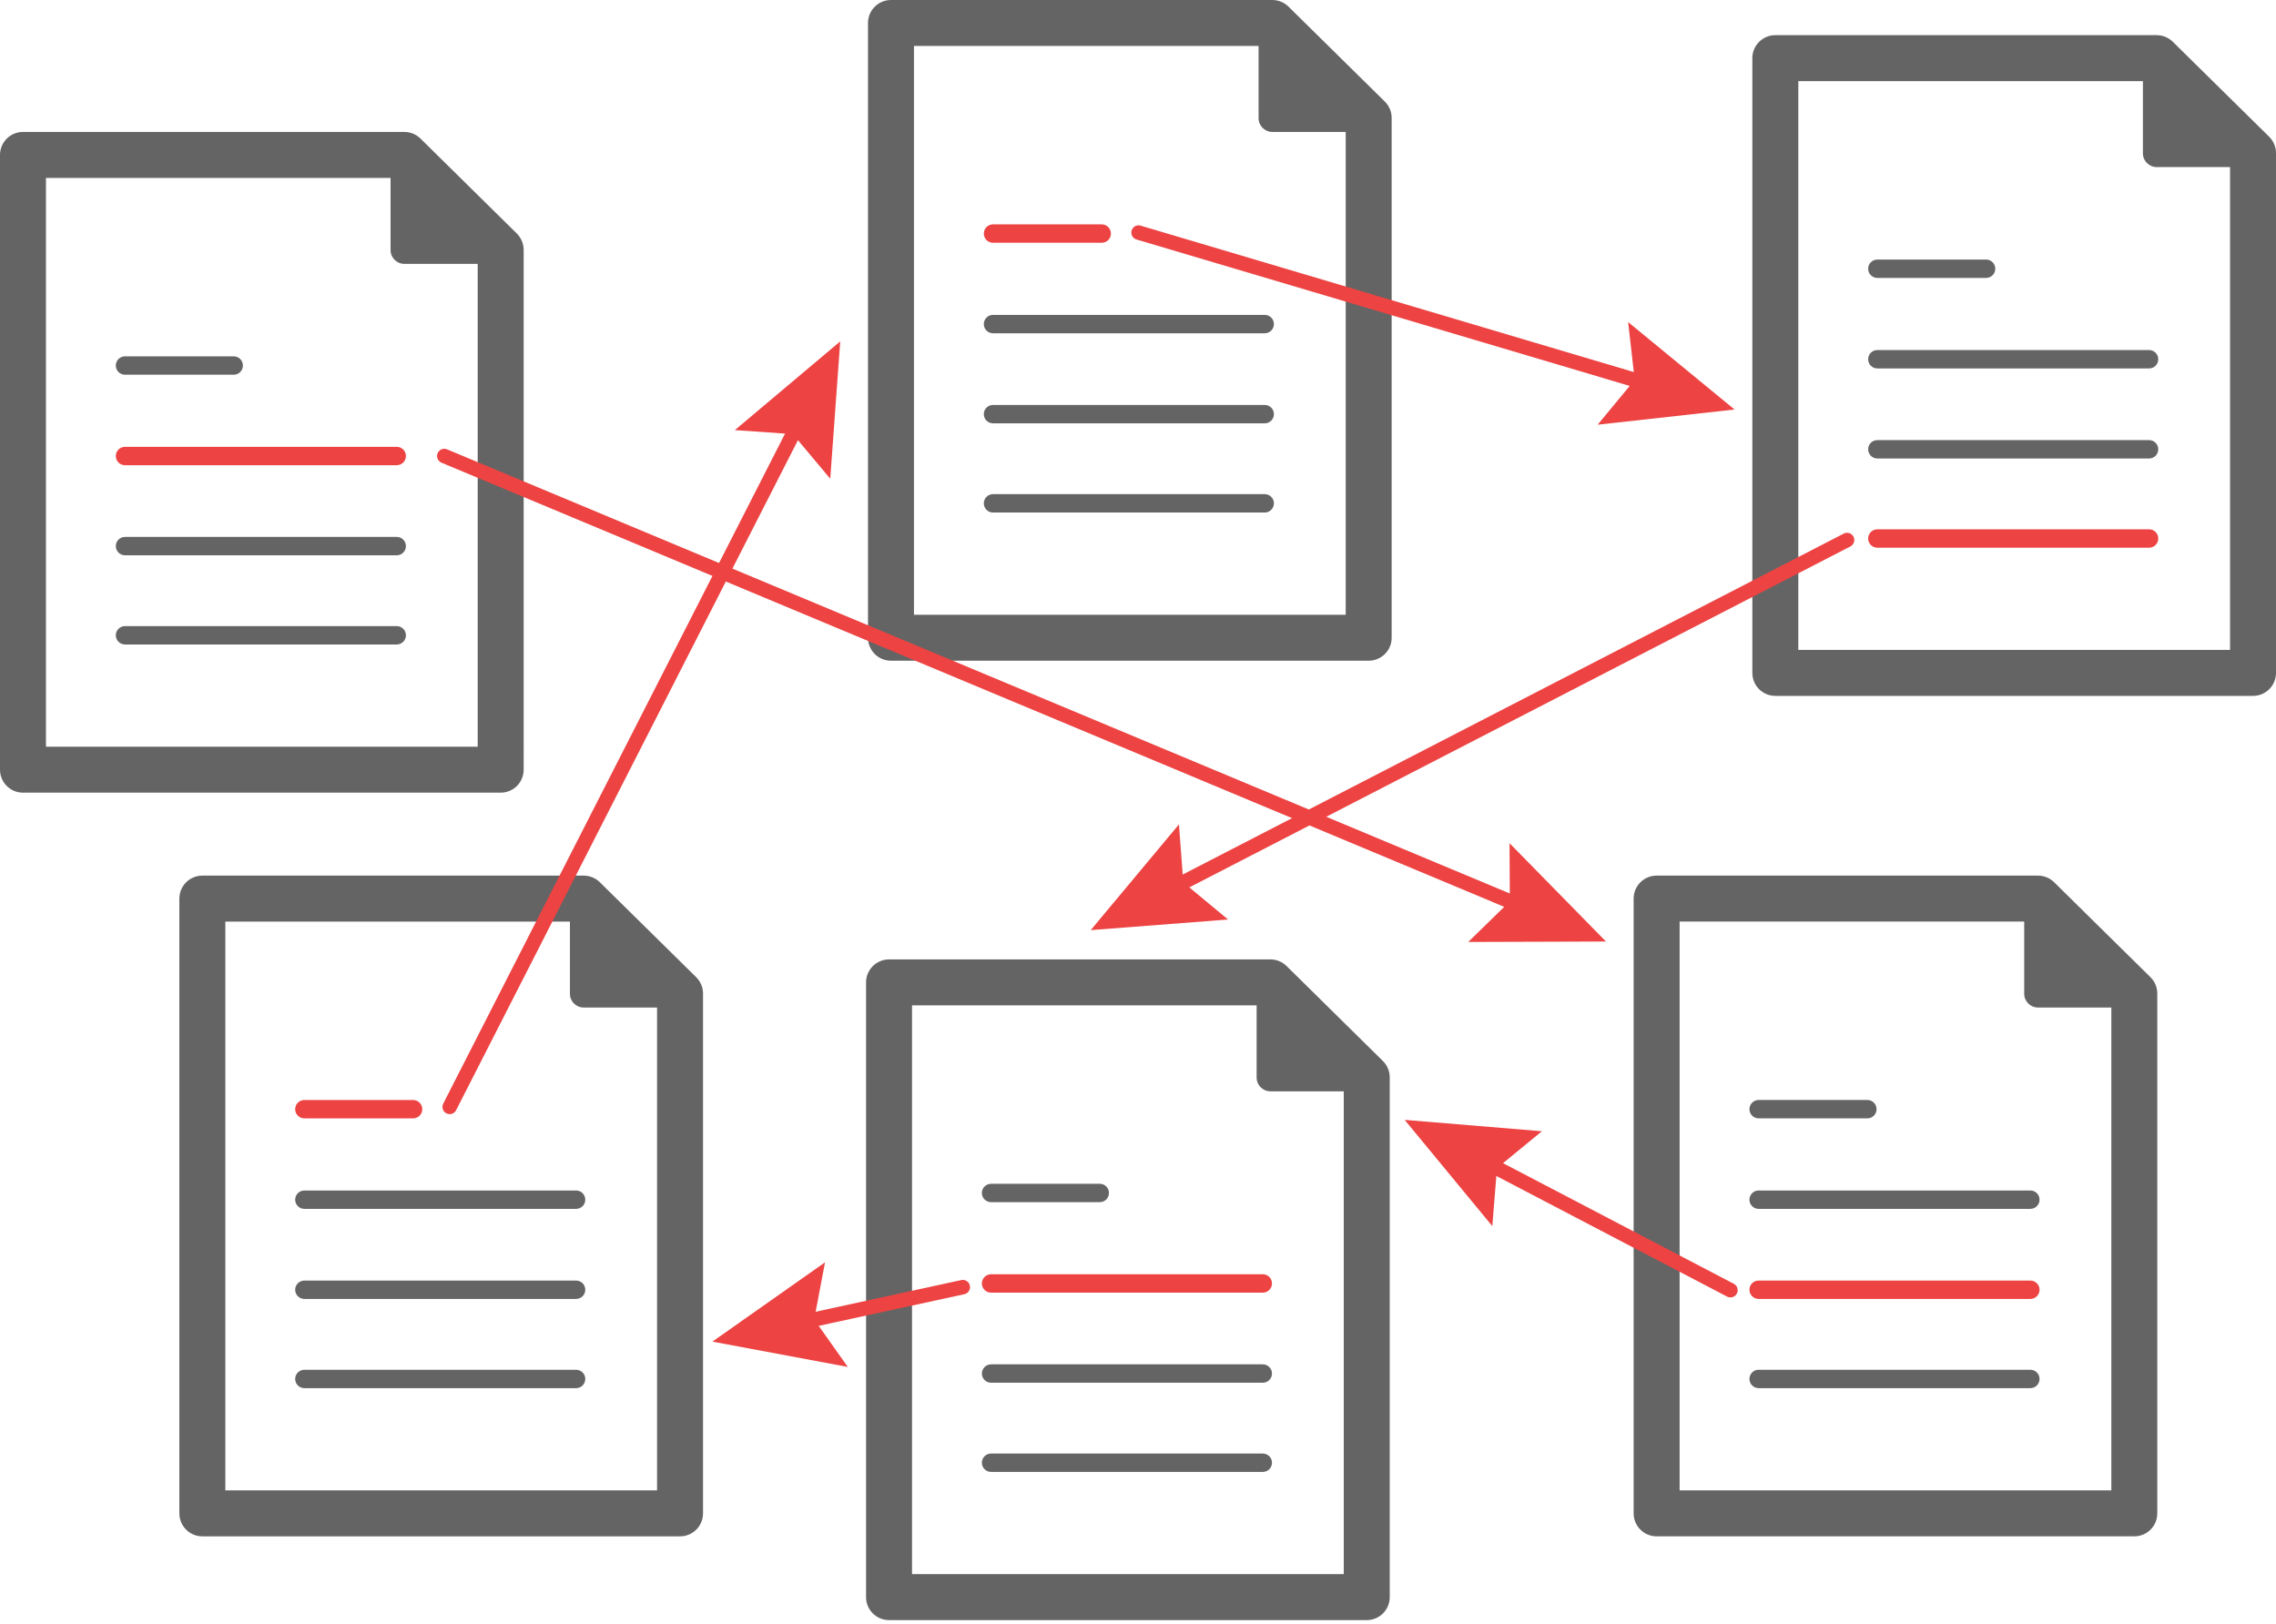 <?xml version="1.0" encoding="utf-8"?>
<!-- Generator: Adobe Illustrator 16.0.4, SVG Export Plug-In . SVG Version: 6.00 Build 0)  -->
<!DOCTYPE svg PUBLIC "-//W3C//DTD SVG 1.1//EN" "http://www.w3.org/Graphics/SVG/1.1/DTD/svg11.dtd">
<svg version="1.1" id="Layer_1" xmlns="http://www.w3.org/2000/svg" xmlns:xlink="http://www.w3.org/1999/xlink" x="0px" y="0px"
	 width="472.332px" height="337.042px" viewBox="0 0 472.332 337.042" enable-background="new 0 0 472.332 337.042"
	 xml:space="preserve">
<g>
	<path fill="#ED4343" d="M82.33,92.737H25.945c-1.055,0-1.912,0.856-1.912,1.91c0,1.051,0.856,1.907,1.912,1.907H82.33
		c1.058,0,1.911-0.855,1.911-1.907C84.241,93.594,83.388,92.737,82.33,92.737z"/>
	<path fill="#646464" d="M82.33,129.945H25.945c-1.055,0-1.912,0.853-1.912,1.904c0,1.056,0.856,1.912,1.912,1.912H82.33
		c1.058,0,1.911-0.856,1.911-1.912C84.241,130.798,83.388,129.945,82.33,129.945z"/>
	<path fill="#646464" d="M82.33,111.432H25.945c-1.055,0-1.912,0.854-1.912,1.908c0,1.053,0.856,1.908,1.912,1.908H82.33
		c1.058,0,1.911-0.855,1.911-1.908C84.241,112.286,83.388,111.432,82.33,111.432z"/>
	<path fill="#646464" d="M25.945,77.771h22.56c1.058,0,1.908-0.853,1.908-1.907c0-1.055-0.851-1.909-1.908-1.909h-22.56
		c-1.055,0-1.912,0.854-1.912,1.909C24.033,76.917,24.89,77.771,25.945,77.771z"/>
	<path fill="#646464" d="M107.253,48.467l-19.995-19.71c-0.89-0.879-2.093-1.372-3.343-1.372H4.769C2.134,27.386,0,29.521,0,32.156
		v127.59c0,2.636,2.134,4.77,4.769,4.77h99.134c2.64,0,4.771-2.134,4.771-4.77V51.861C108.675,50.586,108.159,49.361,107.253,48.467
		z M99.136,154.975H9.538V36.924h71.515v14.984c0,1.579,1.277,2.858,2.861,2.858h15.222V154.975z"/>
</g>
<g>
	<path fill="#646464" d="M262.462,65.352h-56.384c-1.054,0-1.911,0.856-1.911,1.91c0,1.052,0.856,1.907,1.911,1.907h56.384
		c1.06,0,1.91-0.855,1.91-1.907C264.373,66.208,263.521,65.352,262.462,65.352z"/>
	<path fill="#646464" d="M262.462,102.558h-56.384c-1.054,0-1.911,0.854-1.911,1.906c0,1.054,0.856,1.911,1.911,1.911h56.384
		c1.06,0,1.91-0.856,1.91-1.911C264.373,103.412,263.521,102.558,262.462,102.558z"/>
	<path fill="#646464" d="M262.462,84.045h-56.384c-1.054,0-1.911,0.854-1.911,1.908c0,1.053,0.856,1.908,1.911,1.908h56.384
		c1.06,0,1.91-0.855,1.91-1.908C264.373,84.899,263.521,84.045,262.462,84.045z"/>
	<path fill="#ED4343" d="M206.078,50.384h22.559c1.058,0,1.908-0.854,1.908-1.908s-0.851-1.909-1.908-1.909h-22.559
		c-1.054,0-1.911,0.855-1.911,1.909S205.023,50.384,206.078,50.384z"/>
	<path fill="#646464" d="M287.386,21.08L267.391,1.372C266.501,0.494,265.296,0,264.048,0h-79.146c-2.635,0-4.769,2.136-4.769,4.769
		V132.36c0,2.635,2.134,4.769,4.769,4.769h99.132c2.643,0,4.774-2.134,4.774-4.769V24.476
		C288.811,23.199,288.292,21.976,287.386,21.08z M279.27,127.588h-89.598V9.54h71.516v14.982c0,1.579,1.274,2.86,2.86,2.86h15.222
		V127.588z"/>
</g>
<g>
	<path fill="#646464" d="M445.992,72.649h-56.389c-1.058,0-1.912,0.856-1.912,1.911c0,1.051,0.854,1.907,1.912,1.907h56.389
		c1.057,0,1.906-0.855,1.906-1.907C447.898,73.505,447.048,72.649,445.992,72.649z"/>
	<path fill="#ED4343" d="M445.992,109.856h-56.389c-1.058,0-1.912,0.853-1.912,1.906c0,1.056,0.854,1.911,1.912,1.911h56.389
		c1.057,0,1.906-0.855,1.906-1.911C447.898,110.709,447.048,109.856,445.992,109.856z"/>
	<path fill="#646464" d="M445.992,91.343h-56.389c-1.058,0-1.912,0.854-1.912,1.908c0,1.052,0.854,1.908,1.912,1.908h56.389
		c1.057,0,1.906-0.856,1.906-1.908C447.898,92.197,447.048,91.343,445.992,91.343z"/>
	<path fill="#646464" d="M389.605,57.682h22.561c1.057,0,1.908-0.853,1.908-1.907c0-1.054-0.854-1.909-1.908-1.909h-22.561
		c-1.058,0-1.914,0.855-1.914,1.909C387.691,56.83,388.548,57.682,389.605,57.682z"/>
	<path fill="#646464" d="M470.912,28.379L450.917,8.67c-0.891-0.88-2.094-1.372-3.344-1.372h-79.146
		c-2.635,0-4.768,2.135-4.768,4.769v127.59c0,2.636,2.133,4.77,4.768,4.77h99.133c2.644,0,4.771-2.134,4.771-4.77V31.774
		C472.333,30.498,471.82,29.274,470.912,28.379z M462.794,134.886h-89.596V16.836h71.514V31.82c0,1.579,1.279,2.858,2.861,2.858
		h15.221V134.886z"/>
</g>
<g>
	<path fill="#646464" d="M119.553,247.083H63.168c-1.055,0-1.912,0.854-1.912,1.91c0,1.051,0.856,1.905,1.912,1.905h56.385
		c1.058,0,1.911-0.854,1.911-1.905C121.464,247.939,120.611,247.083,119.553,247.083z"/>
	<path fill="#646464" d="M119.553,284.291H63.168c-1.055,0-1.912,0.854-1.912,1.904c0,1.057,0.856,1.912,1.912,1.912h56.385
		c1.058,0,1.911-0.855,1.911-1.912C121.464,285.144,120.611,284.291,119.553,284.291z"/>
	<path fill="#646464" d="M119.553,265.777H63.168c-1.055,0-1.912,0.854-1.912,1.908c0,1.053,0.856,1.906,1.912,1.906h56.385
		c1.058,0,1.911-0.854,1.911-1.906C121.464,266.63,120.611,265.777,119.553,265.777z"/>
	<path fill="#ED4343" d="M63.168,232.115h22.56c1.058,0,1.908-0.853,1.908-1.906c0-1.055-0.851-1.908-1.908-1.908h-22.56
		c-1.055,0-1.912,0.854-1.912,1.908S62.113,232.115,63.168,232.115z"/>
	<path fill="#646464" d="M144.475,202.812l-19.995-19.709c-0.89-0.88-2.093-1.371-3.343-1.371H41.992
		c-2.635,0-4.769,2.135-4.769,4.77v127.59c0,2.637,2.134,4.771,4.769,4.771h99.134c2.64,0,4.771-2.135,4.771-4.771V206.207
		C145.897,204.93,145.382,203.708,144.475,202.812z M136.359,309.32H46.761V191.271h71.515v14.98c0,1.58,1.277,2.858,2.861,2.858
		h15.222V309.32L136.359,309.32z"/>
</g>
<g>
	<path fill="#ED4343" d="M262.062,264.47h-56.387c-1.054,0-1.911,0.854-1.911,1.91c0,1.053,0.856,1.906,1.911,1.906h56.387
		c1.059,0,1.91-0.854,1.91-1.906C263.973,265.326,263.119,264.47,262.062,264.47z"/>
	<path fill="#646464" d="M262.062,301.677h-56.387c-1.054,0-1.911,0.854-1.911,1.904c0,1.055,0.856,1.91,1.911,1.91h56.387
		c1.059,0,1.91-0.855,1.91-1.91C263.973,302.53,263.119,301.677,262.062,301.677z"/>
	<path fill="#646464" d="M262.062,283.166h-56.387c-1.054,0-1.911,0.854-1.911,1.908c0,1.051,0.856,1.907,1.911,1.907h56.387
		c1.059,0,1.91-0.856,1.91-1.907C263.973,284.019,263.119,283.166,262.062,283.166z"/>
	<path fill="#646464" d="M205.676,249.505h22.56c1.058,0,1.908-0.855,1.908-1.908c0-1.055-0.851-1.908-1.908-1.908h-22.56
		c-1.054,0-1.911,0.854-1.911,1.908C203.765,248.65,204.623,249.505,205.676,249.505z"/>
	<path fill="#646464" d="M286.984,220.201L266.99,200.49c-0.891-0.879-2.094-1.369-3.344-1.369H184.5
		c-2.634,0-4.768,2.135-4.768,4.769V331.48c0,2.635,2.134,4.77,4.768,4.77h99.134c2.642,0,4.773-2.135,4.773-4.77V223.595
		C288.408,222.318,287.893,221.095,286.984,220.201z M278.867,326.707h-89.596V208.658h71.514v14.98c0,1.58,1.275,2.861,2.861,2.861
		h15.221V326.707z"/>
</g>
<g>
	<path fill="#646464" d="M421.355,247.082h-56.388c-1.057,0-1.911,0.854-1.911,1.91c0,1.053,0.854,1.905,1.911,1.905h56.388
		c1.057,0,1.907-0.854,1.907-1.905C423.263,247.936,422.412,247.082,421.355,247.082z"/>
	<path fill="#646464" d="M421.355,284.289h-56.388c-1.057,0-1.911,0.854-1.911,1.904c0,1.057,0.854,1.911,1.911,1.911h56.388
		c1.057,0,1.907-0.854,1.907-1.911C423.263,285.141,422.412,284.289,421.355,284.289z"/>
	<path fill="#ED4343" d="M421.355,265.777h-56.388c-1.057,0-1.911,0.854-1.911,1.907c0,1.052,0.854,1.907,1.911,1.907h56.388
		c1.057,0,1.907-0.855,1.907-1.907C423.263,266.63,422.412,265.777,421.355,265.777z"/>
	<path fill="#646464" d="M364.968,232.113h22.562c1.057,0,1.908-0.854,1.908-1.904c0-1.055-0.854-1.912-1.908-1.912h-22.562
		c-1.057,0-1.911,0.857-1.911,1.912C363.057,231.261,363.913,232.113,364.968,232.113z"/>
	<path fill="#646464" d="M446.277,202.811L426.281,183.1c-0.89-0.878-2.094-1.369-3.344-1.369h-79.146
		c-2.634,0-4.768,2.136-4.768,4.769v127.59c0,2.637,2.134,4.771,4.768,4.771h99.134c2.644,0,4.771-2.135,4.771-4.771V206.207
		C447.697,204.929,447.183,203.707,446.277,202.811z M438.16,309.318h-89.596v-118.05h71.514v14.981c0,1.58,1.277,2.858,2.859,2.858
		h15.223V309.318L438.16,309.318z"/>
</g>
<g>
	<g>
		
			<line fill="none" stroke="#ED4343" stroke-width="3" stroke-linecap="round" stroke-miterlimit="10" x1="92.201" y1="94.646" x2="316.757" y2="188.501"/>
		<g>
			<polygon fill="#ED4343" points="304.699,195.501 313.337,187.072 313.268,175.001 333.281,195.408 			"/>
		</g>
	</g>
</g>
<g>
	<g>
		
			<line fill="none" stroke="#ED4343" stroke-width="3" stroke-linecap="round" stroke-miterlimit="10" x1="93.321" y1="229.731" x2="166.233" y2="86.806"/>
		<g>
			<polygon fill="#ED4343" points="172.3,99.36 164.549,90.107 152.508,89.263 174.372,70.853 			"/>
		</g>
	</g>
</g>
<g>
	<g>
		
			<line fill="none" stroke="#ED4343" stroke-width="3" stroke-linecap="round" stroke-miterlimit="10" x1="359.113" y1="267.775" x2="307.376" y2="240.725"/>
		<g>
			<polygon fill="#ED4343" points="319.991,234.785 310.661,242.442 309.695,254.474 291.505,232.427 			"/>
		</g>
	</g>
</g>
<g>
	<g>
		
			<line fill="none" stroke="#ED4343" stroke-width="3" stroke-linecap="round" stroke-miterlimit="10" x1="236.281" y1="48.269" x2="342.796" y2="79.893"/>
		<g>
			<polygon fill="#ED4343" points="331.559,88.145 339.244,78.838 337.881,66.845 359.965,84.99 			"/>
		</g>
	</g>
</g>
<g>
	<g>
		
			<line fill="none" stroke="#ED4343" stroke-width="3" stroke-linecap="round" stroke-miterlimit="10" x1="383.314" y1="112.081" x2="242.27" y2="184.832"/>
		<g>
			<polygon fill="#ED4343" points="244.666,171.096 245.564,183.132 254.852,190.841 226.354,193.042 			"/>
		</g>
	</g>
</g>
<g>
	<g>
		
			<line fill="none" stroke="#ED4343" stroke-width="3" stroke-linecap="round" stroke-miterlimit="10" x1="199.808" y1="267.139" x2="165.344" y2="274.639"/>
		<g>
			<polygon fill="#ED4343" points="171.215,261.992 168.965,273.851 175.939,283.703 147.844,278.447 			"/>
		</g>
	</g>
</g>
</svg>
